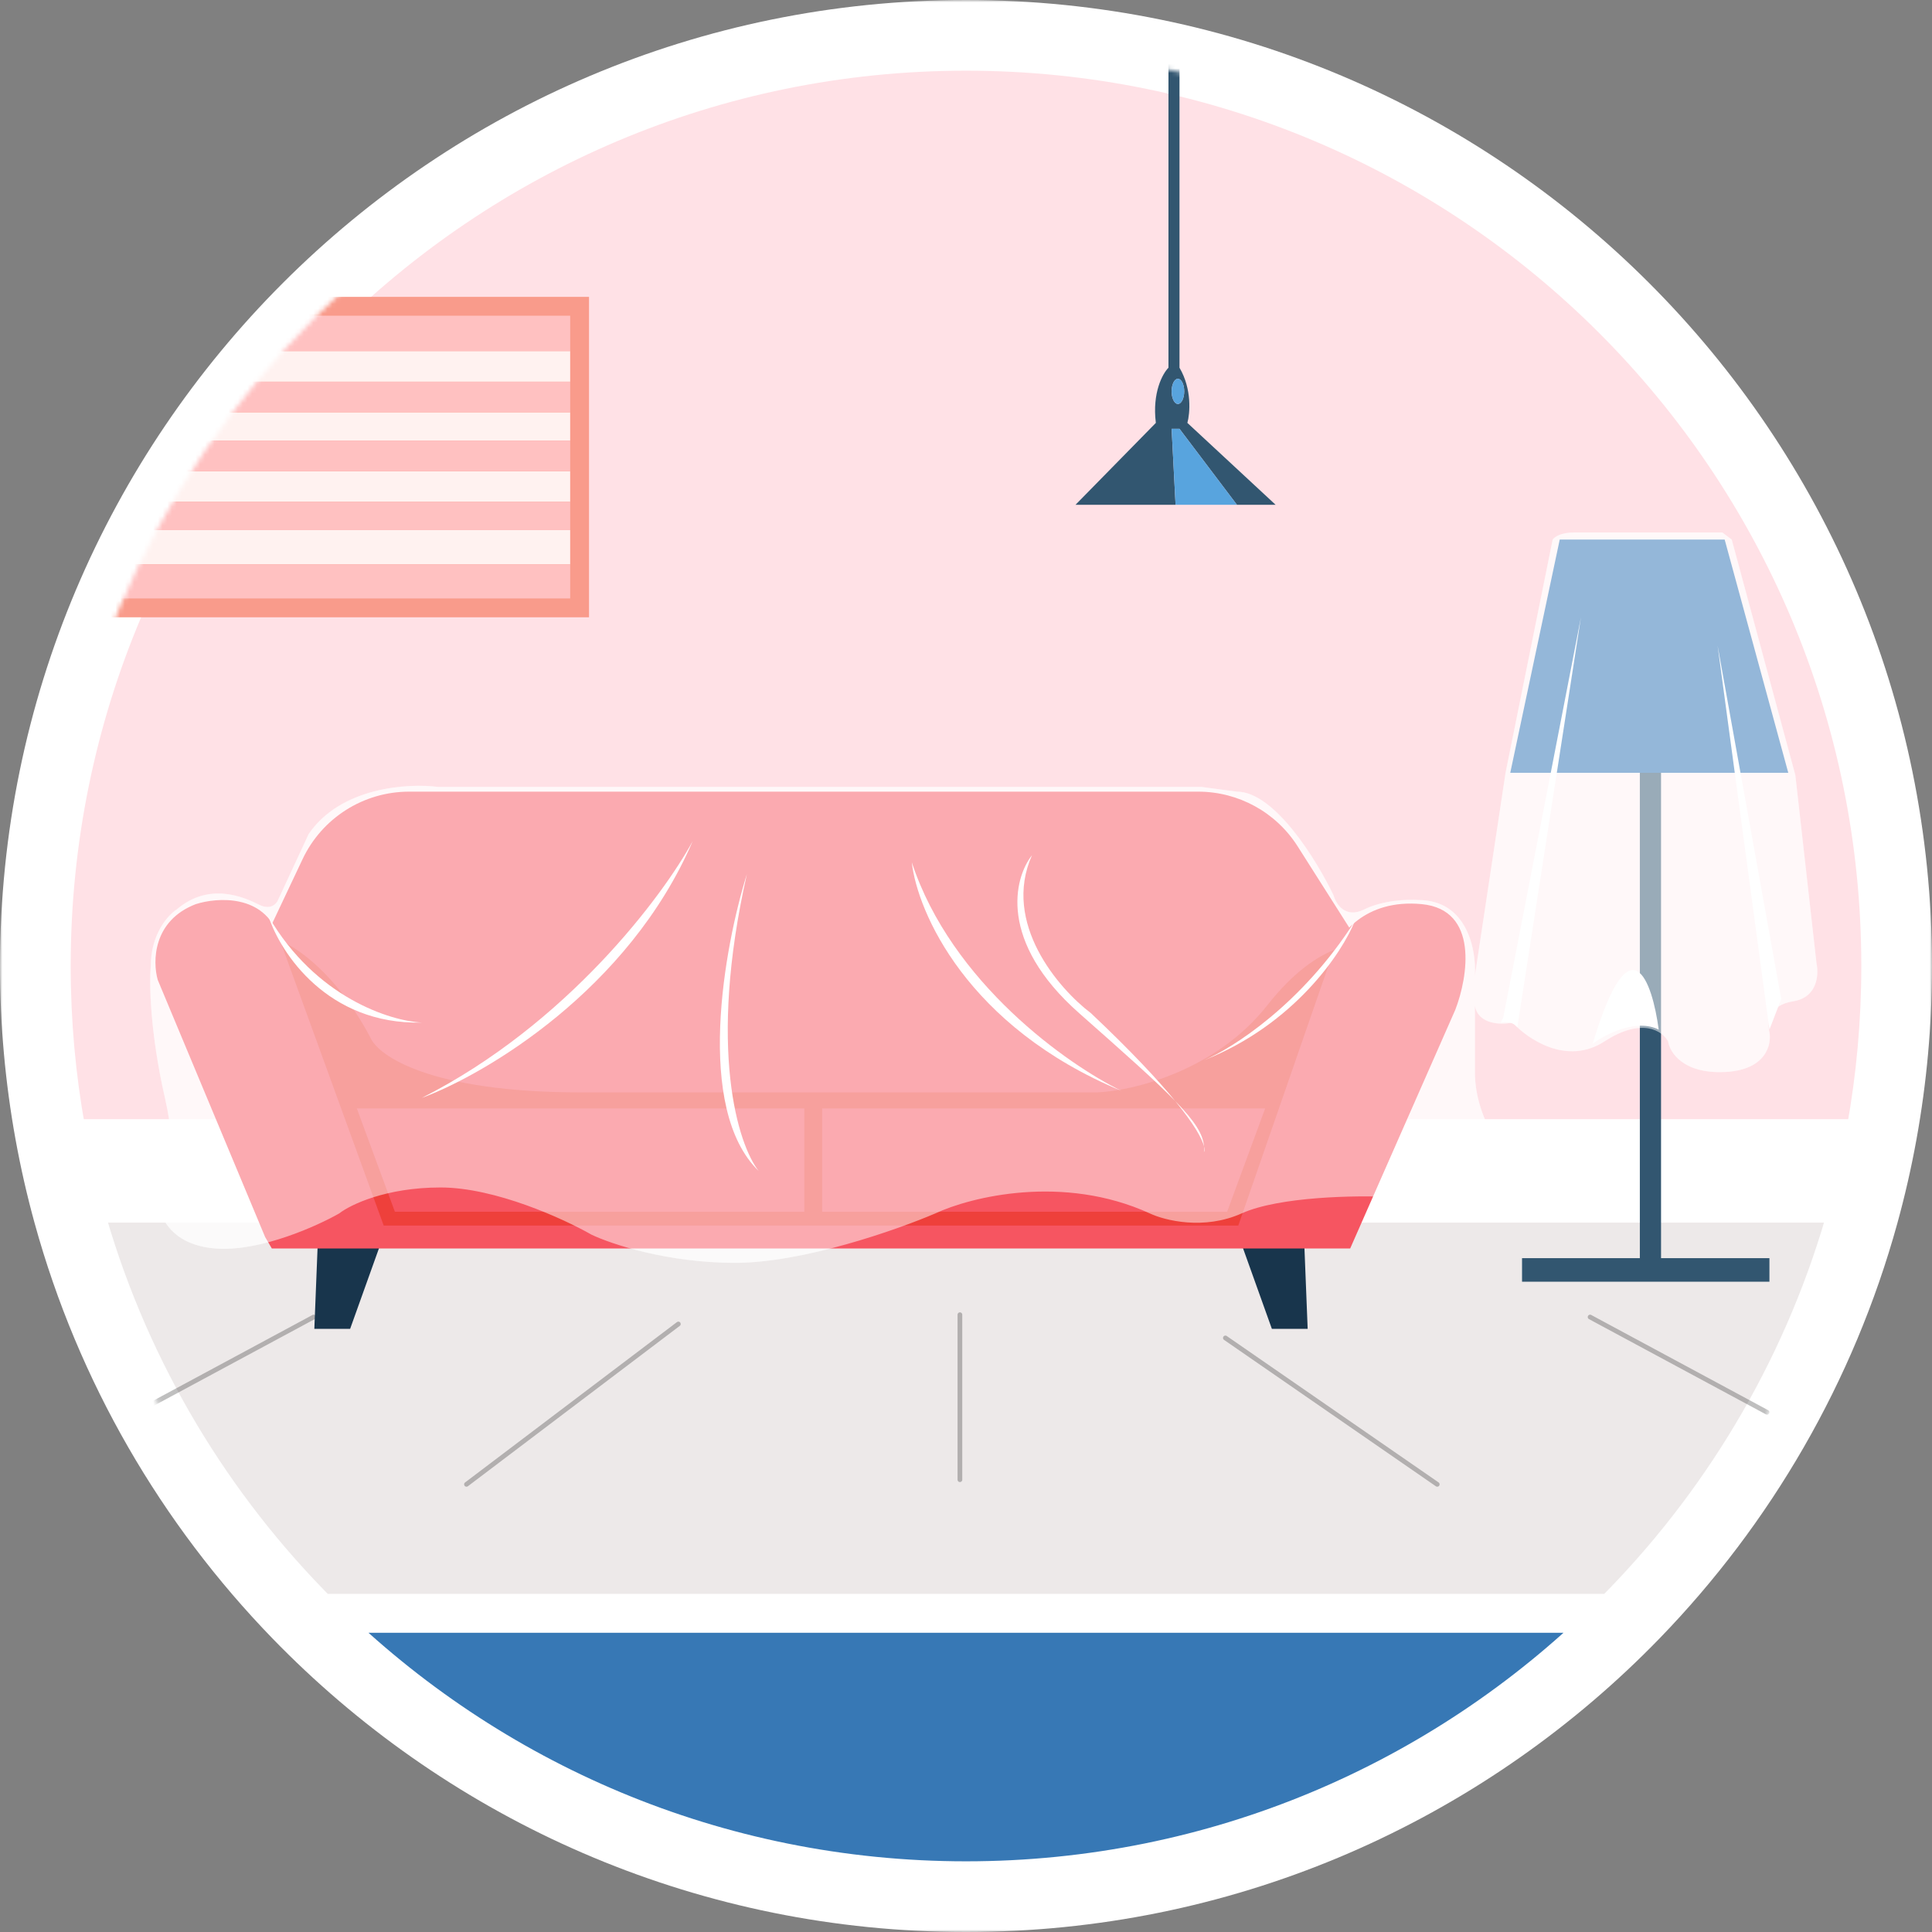 <svg width="410" height="410" viewBox="0 0 410 410" fill="none" xmlns="http://www.w3.org/2000/svg">
<rect x="0" y="0" width="410" height="410" fill="#808080" stroke="none"/>
<mask id="path-1-outside-1_8_49" maskUnits="userSpaceOnUse" x="0" y="0" width="410" height="410" fill="black">
<rect fill="white" width="410" height="410"/>
<path d="M205 10C97.305 10 10 97.305 10 205C10 216.948 11.075 228.645 13.132 240H396.868C398.925 228.645 400 216.948 400 205C400 97.305 312.696 10 205 10Z"/>
<path d="M396.868 240H13.132C14.174 245.746 15.467 251.405 17 256.964H393C394.533 251.405 395.826 245.746 396.868 240Z"/>
<path d="M68.237 344C103.433 378.633 151.721 400 205 400C258.279 400 306.567 378.633 341.763 344H68.237Z"/>
<path d="M393 256.964H17C25.816 288.93 42.567 317.606 65 340.739H345C367.433 317.606 384.184 288.93 393 256.964Z"/>
<path d="M68.237 344H341.763C342.854 342.926 343.934 341.839 345 340.739H65C66.066 341.839 67.146 342.926 68.237 344Z"/>
</mask>
<path d="M205 10C97.305 10 10 97.305 10 205C10 216.948 11.075 228.645 13.132 240H396.868C398.925 228.645 400 216.948 400 205C400 97.305 312.696 10 205 10Z" fill="#FCEAED"/>
<path d="M396.868 240H13.132C14.174 245.746 15.467 251.405 17 256.964H393C394.533 251.405 395.826 245.746 396.868 240Z" fill="#EEC0C0"/>
<path d="M68.237 344C103.433 378.633 151.721 400 205 400C258.279 400 306.567 378.633 341.763 344H68.237Z" fill="#877883"/>
<path d="M393 256.964H17C25.816 288.93 42.567 317.606 65 340.739H345C367.433 317.606 384.184 288.93 393 256.964Z" fill="#B8B8CF"/>
<path d="M68.237 344H341.763C342.854 342.926 343.934 341.839 345 340.739H65C66.066 341.839 67.146 342.926 68.237 344Z" fill="#978AC9"/>
<path d="M13.132 245H396.868V235H13.132V245ZM393 251.964H17V261.964H393V251.964ZM68.237 349H341.763V339H68.237V349ZM345 335.739H65V345.739H345V335.739ZM13.132 240L22.972 238.217L13.132 240ZM396.868 240L387.028 238.217L396.868 240ZM393 256.964L383.36 254.305L393 256.964ZM17 256.964L26.64 254.305L17 256.964ZM68.237 344L61.224 351.128L68.237 344ZM341.763 344L348.776 351.128L341.763 344ZM345 340.739L337.821 333.777L345 340.739ZM65 340.739L57.821 347.701L65 340.739ZM20 205C20 102.827 102.827 20 205 20V0C91.782 0 0 91.782 0 205H20ZM205 20C307.173 20 390 102.827 390 205H410C410 91.782 318.218 0 205 0V20ZM22.972 238.217C21.02 227.448 20 216.347 20 205H0C0 217.549 1.129 229.843 3.293 241.783L22.972 238.217ZM390 205C390 216.347 388.98 227.448 387.028 238.217L406.707 241.783C408.871 229.843 410 217.549 410 205H390ZM387.028 238.217C386.04 243.667 384.814 249.033 383.36 254.305L402.64 259.622C404.252 253.776 405.612 247.825 406.707 241.783L387.028 238.217ZM26.64 254.305C25.186 249.033 23.96 243.667 22.972 238.217L3.293 241.783C4.388 247.825 5.748 253.776 7.36 259.622L26.64 254.305ZM205 390C154.45 390 108.652 369.739 75.251 336.872L61.224 351.128C98.214 387.526 148.992 410 205 410V390ZM334.749 336.872C301.348 369.739 255.55 390 205 390V410C261.008 410 311.786 387.526 348.776 351.128L334.749 336.872ZM383.36 254.305C375.001 284.615 359.114 311.821 337.821 333.777L352.179 347.701C375.753 323.391 393.367 293.245 402.64 259.622L383.36 254.305ZM337.821 333.777C336.809 334.821 335.785 335.853 334.749 336.872L348.776 351.128C349.924 349.999 351.058 348.856 352.179 347.701L337.821 333.777ZM75.251 336.872C74.215 335.853 73.191 334.821 72.179 333.777L57.821 347.701C58.942 348.856 60.076 349.999 61.224 351.128L75.251 336.872ZM72.179 333.777C50.886 311.821 34.999 284.615 26.64 254.305L7.36 259.622C16.633 293.245 34.247 323.391 57.821 347.701L72.179 333.777Z" fill="white" mask="url(#path-1-outside-1_8_49)"/>
<mask id="mask0_8_49" style="mask-type:alpha" maskUnits="userSpaceOnUse" x="10" y="10" width="390" height="390">
<circle cx="205" cy="205" r="195" fill="#FFF0F0"/>
</mask>
<g mask="url(#mask0_8_49)">
<mask id="path-4-outside-2_8_49" maskUnits="userSpaceOnUse" x="5" y="5" width="400" height="400" fill="black">
<rect fill="white" x="5" y="5" width="400" height="400"/>
<path d="M396.868 240H13.132C14.174 245.746 15.467 251.405 17 256.964H393C394.533 251.405 395.826 245.746 396.868 240Z"/>
<path d="M205 10C97.305 10 10 97.305 10 205C10 216.948 11.075 228.645 13.132 240H396.868C398.925 228.645 400 216.948 400 205C400 97.305 312.696 10 205 10Z"/>
<path d="M393 256.964H17C25.816 288.93 42.567 317.606 65 340.739H345C367.433 317.606 384.184 288.93 393 256.964Z"/>
<path d="M68.237 344H341.763C342.854 342.926 343.934 341.839 345 340.739H65C66.066 341.839 67.146 342.926 68.237 344Z"/>
<path d="M68.237 344C103.433 378.633 151.721 400 205 400C258.279 400 306.567 378.633 341.763 344H68.237Z"/>
</mask>
<path d="M396.868 240H13.132C14.174 245.746 15.467 251.405 17 256.964H393C394.533 251.405 395.826 245.746 396.868 240Z" fill="white"/>
<path d="M205 10C97.305 10 10 97.305 10 205C10 216.948 11.075 228.645 13.132 240H396.868C398.925 228.645 400 216.948 400 205C400 97.305 312.696 10 205 10Z" fill="#FFE1E6"/>
<path d="M393 256.964H17C25.816 288.93 42.567 317.606 65 340.739H345C367.433 317.606 384.184 288.93 393 256.964Z" fill="#EDE9E9"/>
<path d="M68.237 344H341.763C342.854 342.926 343.934 341.839 345 340.739H65C66.066 341.839 67.146 342.926 68.237 344Z" fill="#181EAA"/>
<path d="M68.237 344C103.433 378.633 151.721 400 205 400C258.279 400 306.567 378.633 341.763 344H68.237Z" fill="#3778B5"/>
<path d="M13.132 242.5H396.868V237.5H13.132V242.5ZM393 254.464H17V259.464H393V254.464ZM68.237 346.5H341.763V341.5H68.237V346.5ZM345 338.239H65V343.239H345V338.239ZM13.132 240L18.052 239.108L13.132 240ZM396.868 240L391.948 239.108L396.868 240ZM393 256.964L388.18 255.634L393 256.964ZM17 256.964L21.82 255.634L17 256.964ZM68.237 344L64.731 347.564L68.237 344ZM341.763 344L345.27 347.564L341.763 344ZM345 340.739L341.411 337.258L345 340.739ZM65 340.739L61.411 344.22L65 340.739ZM15 205C15 100.066 100.066 15 205 15V5C94.543 5 5 94.543 5 205H15ZM205 15C309.934 15 395 100.066 395 205H405C405 94.543 315.457 5 205 5V15ZM18.052 239.108C16.047 228.046 15 216.648 15 205H5C5 217.248 6.102 229.244 8.213 240.892L18.052 239.108ZM395 205C395 216.648 393.952 228.046 391.948 239.108L401.787 240.892C403.898 229.244 405 217.249 405 205H395ZM391.948 239.108C390.933 244.707 389.673 250.219 388.18 255.634L397.82 258.293C399.393 252.59 400.719 246.786 401.787 240.892L391.948 239.108ZM21.82 255.634C20.327 250.219 19.067 244.707 18.052 239.108L8.213 240.892C9.281 246.786 10.607 252.59 12.18 258.293L21.82 255.634ZM205 395C153.086 395 106.043 374.186 71.744 340.436L64.731 347.564C100.823 383.08 150.357 405 205 405V395ZM338.256 340.436C303.957 374.186 256.914 395 205 395V405C259.643 405 309.177 383.08 345.27 347.564L338.256 340.436ZM388.18 255.634C379.592 286.773 363.274 314.713 341.411 337.258L348.589 344.22C371.593 320.498 388.776 291.087 397.82 258.293L388.18 255.634ZM341.411 337.258C340.371 338.33 339.32 339.389 338.256 340.436L345.27 347.564C346.389 346.462 347.496 345.347 348.589 344.22L341.411 337.258ZM71.744 340.436C70.68 339.389 69.629 338.33 68.589 337.258L61.411 344.22C62.504 345.347 63.611 346.462 64.731 347.564L71.744 340.436ZM68.589 337.258C46.726 314.713 30.408 286.773 21.82 255.634L12.18 258.293C21.224 291.087 38.407 320.498 61.411 344.22L68.589 337.258Z" fill="white" mask="url(#path-4-outside-2_8_49)"/>
<path opacity="0.5" d="M65.5 177C72.3 167 86.667 166.167 93 167L255 167L262.5 168C270.5 168 279.5 182.667 283 190C283.5 191.833 285.5 195 289.5 193C293.5 191 298.833 190.833 301 191C311.4 191 313.333 201.667 313 207L319.5 164L329.5 114.5C329.833 114 331.2 113 334 113H365.5L367.5 114.5L381 164.5L385.5 204.5C386 206.833 385.7 211.7 380.5 212.5C375.3 213.3 375 217.167 375.5 219C376 221.667 374.8 227.1 366 227.5C357.2 227.9 354.333 223.333 354 221C352.833 218.833 348.5 215.8 340.5 221C332.5 226.2 324.167 220.5 321 217C318.667 217.5 313.8 217.5 313 213.5V227.5C313 238.3 320.667 247.333 324.5 250.5C320 259.5 313 258.5 308 256.5C304 254.9 297.667 254.167 295 254C287.833 253.667 271.5 253.9 263.5 257.5C255.5 261.1 247.167 259 244 257.5C225.6 249.1 206 254 198.5 257.5C190.333 261 170.4 268 156 268C141.6 268 129.667 264 125.5 262C119.667 258.667 105.1 252 93.5 252C81.9 252 74.333 255.667 72 257.5C67.333 260.167 55.7 265.4 46.5 265C37.3 264.6 34.333 259.167 34 256.5C35.667 254.5 38.2 247 35 233C31.8 219 31.667 208.5 32 205C32 198.2 35.667 194.167 37.5 193C44.5 187 52 190.5 55 192C57.4 193.2 58.667 191.833 59 191L65.5 177Z" fill="white"/>
<path opacity="0.25" d="M203.707 314.014V279M98.997 315L143.954 280.973M29 299.712L66.559 279.493M305.003 315L260.046 283.932M375 299.712L337.441 279.493" stroke="black" stroke-linecap="round"/>
<rect x="16" y="63" width="109" height="68" fill="#F99B8B"/>
<path fill-rule="evenodd" clip-rule="evenodd" d="M121 81V74.5H21V81H121ZM21 93.5V87.5H121V93.5H21ZM21 100V106.5H121V100H21ZM21 119.75V112.5H121V119.75H21Z" fill="#FFF2F0"/>
<path d="M21 127H121V119.75H21V127Z" fill="#FFC1C1"/>
<path d="M121 106.5H21V112.5H121V106.5Z" fill="#FFC1C1"/>
<path d="M121 93.5H21V100H121V93.5Z" fill="#FFC1C1"/>
<path d="M121 67H21V74.5H121V67Z" fill="#FFC1C1"/>
<path d="M121 81H21V87.5H121V81Z" fill="#FFC1C1"/>
<path d="M323 267V272H375.5V267H352.5V169.5V164H348V267H323Z" fill="#325670"/>
<path d="M352.5 164H379.5L366 114.5H331L320.5 164H348H352.5Z" fill="#286FB2"/>
<path d="M74.304 282L82.85 258.128H67.658L66.708 282H74.304Z" fill="#18354C"/>
<path d="M269.91 282L261.364 258.128H276.557L277.507 282H269.91Z" fill="#18354C"/>
<path d="M64.215 182.32L55.788 200.154L76.678 261.538H268.011L288.426 200.154L275.376 179.6C270.79 172.376 262.827 168 254.271 168H86.819C77.149 168 68.346 173.577 64.215 182.32Z" fill="#F65561"/>
<path d="M55.314 198.205L51.515 202.103L75.254 262.026H265.637L293.174 201.128C289.692 199.342 279.975 199.277 268.961 213.308C257.946 227.338 240.316 231.496 232.878 231.821H123.206C91.301 231.821 80.16 224.026 78.577 220.128C69.842 203.759 59.428 198.692 55.314 198.205Z" fill="#EE403B"/>
<path d="M33.474 207.949L56.263 262.513L57.687 264.949H286.527L308.841 214.282C311.532 207.299 313.874 193.041 301.72 191.872C289.566 190.703 283.995 198.53 282.729 202.59L262.789 260.077H81.426L59.112 198.692C56.073 189.728 46.135 190.41 41.545 191.872C32.43 195.38 32.366 204.051 33.474 207.949Z" fill="#F65561"/>
<path d="M260.415 257.154L268.486 235.231H174.481V257.154H260.415Z" fill="#F65561"/>
<path d="M83.8 257.154L75.729 235.231H170.683V257.154H83.8Z" fill="#F65561"/>
<path opacity="0.5" d="M65.5 177C72.3 167 86.667 166.167 93 167L255 167L262.5 168C270.5 168 279.5 182.667 283 190C283.5 191.833 285.5 195 289.5 193C293.5 191 298.833 190.833 301 191C311.4 191 313.333 201.667 313 207L319.5 164L329.5 114.5C329.833 114 331.2 113 334 113H365.5L367.5 114.5L381 164.5L385.5 204.5C386 206.833 385.7 211.7 380.5 212.5C375.3 213.3 375 217.167 375.5 219C376 221.667 374.8 227.1 366 227.5C357.2 227.9 354.333 223.333 354 221C352.833 218.833 348.5 215.8 340.5 221C332.5 226.2 324.167 220.5 321 217C318.667 217.5 313.8 217.5 313 213.5V227.5C313 238.3 320.667 247.333 324.5 250.5C320 259.5 313 258.5 308 256.5C304 254.9 297.667 254.167 295 254C287.833 253.667 271.5 253.9 263.5 257.5C255.5 261.1 247.167 259 244 257.5C225.6 249.1 206 254 198.5 257.5C190.333 261 170.4 268 156 268C141.6 268 129.667 264 125.5 262C119.667 258.667 105.1 252 93.5 252C81.9 252 74.333 255.667 72 257.5C67.333 260.167 55.7 265.4 46.5 265C37.3 264.6 34.333 259.167 34 256.5C35.667 254.5 38.2 247 35 233C31.8 219 31.667 208.5 32 205C32 198.2 35.667 194.167 37.5 193C44.5 187 52 190.5 55 192C57.4 193.2 58.667 191.833 59 191L65.5 177Z" fill="white"/>
<path fill-rule="evenodd" clip-rule="evenodd" d="M247.965 10.144V78.037C246.739 79.263 244.487 83.321 245.29 89.743L228.236 107.127H249.472L248.634 91H250.307L262.5 107.127H270.708L251.979 89.743C252.536 87.736 252.982 82.585 250.307 78.037V10.144H247.965ZM249.972 85.729C250.711 85.729 251.31 84.531 251.31 83.053C251.31 81.576 250.711 80.378 249.972 80.378C249.233 80.378 248.634 81.576 248.634 83.053C248.634 84.531 249.233 85.729 249.972 85.729Z" fill="#325670"/>
<path d="M251.31 83.053C251.31 84.531 250.711 85.729 249.972 85.729C249.233 85.729 248.634 84.531 248.634 83.053C248.634 81.576 249.233 80.378 249.972 80.378C250.711 80.378 251.31 81.576 251.31 83.053Z" fill="#58A4DE"/>
<path d="M248.634 91L249.472 107.127H262.5L250.307 91H248.634Z" fill="#58A4DE"/>
<path d="M89.5 233C103 228 133.4 210.1 147 178.5C140.667 190.167 120.3 217.4 89.5 233Z" fill="white"/>
<path d="M158.5 185.5C153.667 201 147.4 235.3 161 248.5C156.667 243 150.1 222.7 158.5 185.5Z" fill="white"/>
<path d="M193.5 183C194.667 193.5 205.2 217.9 238 231.5C226.667 226 201.9 208.6 193.5 183Z" fill="white"/>
<path d="M229 215C211.8 199.8 215.167 186.333 219 181.5C212.6 195.9 224.667 209.833 231.5 215C240.011 223.029 245.691 229.124 249.387 233.641C253.603 237.981 255.299 240.693 255.508 243.277C255.652 243.862 255.632 244.263 255.5 244.5C255.537 244.092 255.541 243.686 255.508 243.277C255.108 241.651 253.44 238.595 249.387 233.641C245.289 229.424 238.81 223.669 229 215Z" fill="white"/>
<path d="M57 194.5C59.5 202.203 69.5 217.487 89.5 217C82.833 216.667 67 211.7 57 194.5Z" fill="white"/>
<path d="M287.5 195.5C284.833 202.167 274.7 217.4 255.5 225C261.5 222.5 276.3 213.1 287.5 195.5Z" fill="white"/>
<path d="M364.5 137L375.5 218.5L378 212L364.5 137Z" fill="white"/>
<path d="M352 218.5C350.667 208.333 346 194.7 338 221.5C340.667 219.5 347.2 216.1 352 218.5Z" fill="white"/>
<path d="M335.5 131L319 216L318.5 217C320.5 216.6 321.667 217.5 322 218L335.5 131Z" fill="white"/>
</g>
</svg>
